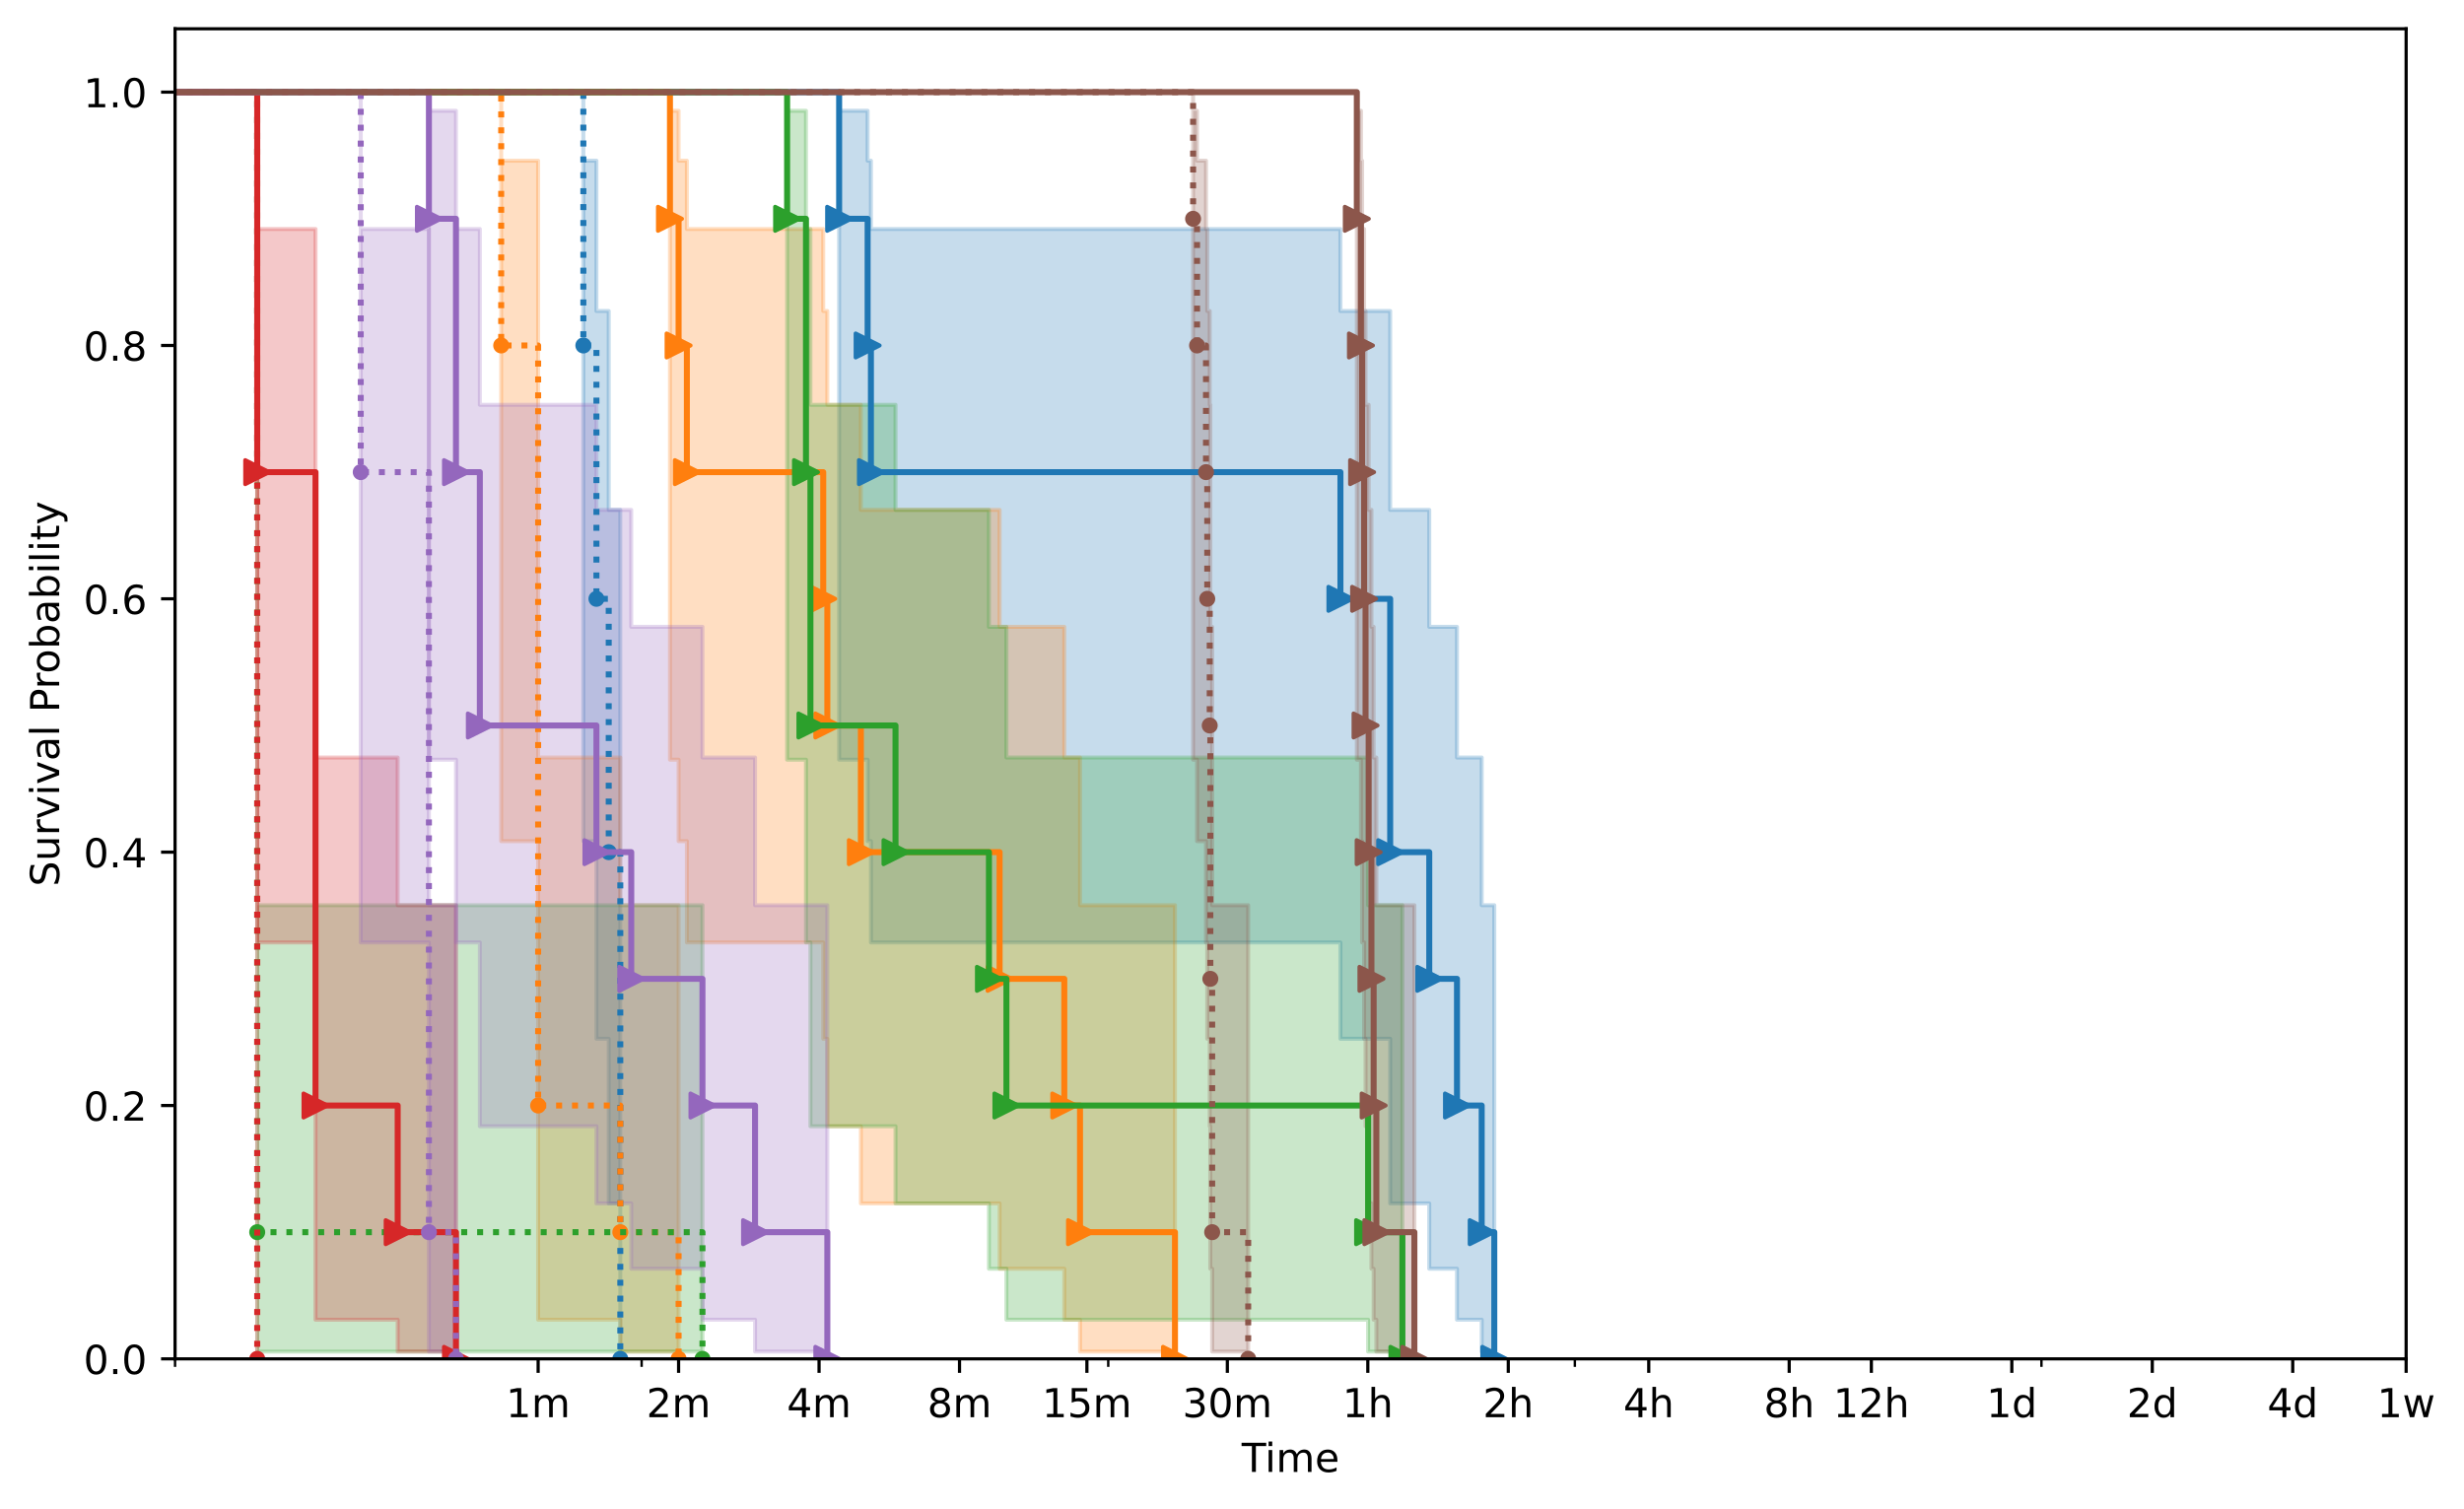 <?xml version="1.0" encoding="utf-8" standalone="no"?>
<!DOCTYPE svg PUBLIC "-//W3C//DTD SVG 1.1//EN"
  "http://www.w3.org/Graphics/SVG/1.1/DTD/svg11.dtd">
<!-- Created with matplotlib (https://matplotlib.org/) -->
<svg height="377.396pt" version="1.1" viewBox="0 0 616.252 377.396" width="616.252pt" xmlns="http://www.w3.org/2000/svg" xmlns:xlink="http://www.w3.org/1999/xlink">
 <defs>
  <style type="text/css">
*{stroke-linecap:butt;stroke-linejoin:round;}
  </style>
 </defs>
 <g id="figure_1">
  <g id="patch_1">
   <path d="M 0 377.396 
L 616.252 377.396 
L 616.252 0 
L 0 0 
z
" style="fill:#ffffff;"/>
  </g>
  <g id="axes_1">
   <g id="patch_2">
    <path d="M 43.781 339.84 
L 601.781 339.84 
L 601.781 7.2 
L 43.781 7.2 
z
" style="fill:#ffffff;"/>
   </g>
   <g id="PolyCollection_1">
    <defs>
     <path d="M -167.45 -354.356 
L -167.45 -354.356 
L 145.898 -354.356 
L 145.898 -167.029 
L 149.169 -167.029 
L 149.169 -117.602 
L 152.242 -117.602 
L 152.242 -76.425 
L 155.139 -76.425 
L 155.139 -37.556 
L 155.139 -37.556 
L 155.139 -37.556 
L 155.139 -249.877 
L 152.242 -249.877 
L 152.242 -299.62 
L 149.169 -299.62 
L 149.169 -337.209 
L 145.898 -337.209 
L 145.898 -354.356 
L -167.45 -354.356 
z
" id="mdef85a731d" style="stroke:#1f77b4;stroke-opacity:0.25;"/>
    </defs>
    <g clip-path="url(#p3697f2b95a)">
     <use style="fill:#1f77b4;fill-opacity:0.25;stroke:#1f77b4;stroke-opacity:0.25;" x="0" xlink:href="#mdef85a731d" y="377.396"/>
    </g>
   </g>
   <g id="PolyCollection_2">
    <defs>
     <path d="M -167.45 -354.356 
L -167.45 -354.356 
L 209.87 -354.356 
L 209.87 -187.406 
L 216.995 -187.406 
L 216.995 -167.029 
L 217.819 -167.029 
L 217.819 -141.694 
L 335.246 -141.694 
L 335.246 -117.602 
L 347.687 -117.602 
L 347.687 -76.425 
L 357.46 -76.425 
L 357.46 -60.092 
L 364.396 -60.092 
L 364.396 -47.348 
L 370.577 -47.348 
L 370.577 -39.369 
L 373.727 -39.369 
L 373.727 -37.556 
L 373.727 -37.556 
L 373.727 -37.556 
L 373.727 -151.011 
L 370.577 -151.011 
L 370.577 -187.946 
L 364.396 -187.946 
L 364.396 -220.625 
L 357.46 -220.625 
L 357.46 -249.877 
L 347.687 -249.877 
L 347.687 -299.62 
L 335.246 -299.62 
L 335.246 -320.126 
L 217.819 -320.126 
L 217.819 -337.209 
L 216.995 -337.209 
L 216.995 -349.693 
L 209.87 -349.693 
L 209.87 -354.356 
L -167.45 -354.356 
z
" id="m04fc607698" style="stroke:#1f77b4;stroke-opacity:0.25;"/>
    </defs>
    <g clip-path="url(#p3697f2b95a)">
     <use style="fill:#1f77b4;fill-opacity:0.25;stroke:#1f77b4;stroke-opacity:0.25;" x="0" xlink:href="#m04fc607698" y="377.396"/>
    </g>
   </g>
   <g id="PolyCollection_3">
    <defs>
     <path d="M -167.45 -354.356 
L -167.45 -354.356 
L 125.349 -354.356 
L 125.349 -167.029 
L 134.589 -167.029 
L 134.589 -47.348 
L 155.139 -47.348 
L 155.139 -39.369 
L 169.719 -39.369 
L 169.719 -37.556 
L 169.719 -37.556 
L 169.719 -37.556 
L 169.719 -151.011 
L 155.139 -151.011 
L 155.139 -187.946 
L 134.589 -187.946 
L 134.589 -337.209 
L 125.349 -337.209 
L 125.349 -354.356 
L -167.45 -354.356 
z
" id="m43533a57de" style="stroke:#ff7f0e;stroke-opacity:0.25;"/>
    </defs>
    <g clip-path="url(#p3697f2b95a)">
     <use style="fill:#ff7f0e;fill-opacity:0.25;stroke:#ff7f0e;stroke-opacity:0.25;" x="0" xlink:href="#m43533a57de" y="377.396"/>
    </g>
   </g>
   <g id="PolyCollection_4">
    <defs>
     <path d="M -167.45 -354.356 
L -167.45 -354.356 
L 167.562 -354.356 
L 167.562 -187.406 
L 169.719 -187.406 
L 169.719 -167.029 
L 171.787 -167.029 
L 171.787 -141.694 
L 205.893 -141.694 
L 205.893 -117.602 
L 206.917 -117.602 
L 206.917 -95.723 
L 215.305 -95.723 
L 215.305 -76.425 
L 250.003 -76.425 
L 250.003 -60.092 
L 266.182 -60.092 
L 266.182 -47.348 
L 270.117 -47.348 
L 270.117 -39.369 
L 293.865 -39.369 
L 293.865 -37.556 
L 293.865 -37.556 
L 293.865 -37.556 
L 293.865 -151.011 
L 270.117 -151.011 
L 270.117 -187.946 
L 266.182 -187.946 
L 266.182 -220.625 
L 250.003 -220.625 
L 250.003 -249.877 
L 215.305 -249.877 
L 215.305 -276.162 
L 206.917 -276.162 
L 206.917 -299.62 
L 205.893 -299.62 
L 205.893 -320.126 
L 171.787 -320.126 
L 171.787 -337.209 
L 169.719 -337.209 
L 169.719 -349.693 
L 167.562 -349.693 
L 167.562 -354.356 
L -167.45 -354.356 
z
" id="mfeb2e7780d" style="stroke:#ff7f0e;stroke-opacity:0.25;"/>
    </defs>
    <g clip-path="url(#p3697f2b95a)">
     <use style="fill:#ff7f0e;fill-opacity:0.25;stroke:#ff7f0e;stroke-opacity:0.25;" x="0" xlink:href="#mfeb2e7780d" y="377.396"/>
    </g>
   </g>
   <g id="PolyCollection_5">
    <defs>
     <path d="M -167.45 -354.356 
L -167.45 -354.356 
L 64.331 -354.356 
L 64.331 -39.369 
L 175.688 -39.369 
L 175.688 -37.556 
L 175.688 -37.556 
L 175.688 -37.556 
L 175.688 -151.011 
L 64.331 -151.011 
L 64.331 -354.356 
L -167.45 -354.356 
z
" id="mfac1ba4f6f" style="stroke:#2ca02c;stroke-opacity:0.25;"/>
    </defs>
    <g clip-path="url(#p3697f2b95a)">
     <use style="fill:#2ca02c;fill-opacity:0.25;stroke:#2ca02c;stroke-opacity:0.25;" x="0" xlink:href="#mfac1ba4f6f" y="377.396"/>
    </g>
   </g>
   <g id="PolyCollection_6">
    <defs>
     <path d="M -167.45 -354.356 
L -167.45 -354.356 
L 196.859 -354.356 
L 196.859 -187.406 
L 201.577 -187.406 
L 201.577 -141.694 
L 202.691 -141.694 
L 202.691 -95.723 
L 223.969 -95.723 
L 223.969 -76.425 
L 247.335 -76.425 
L 247.335 -60.092 
L 251.707 -60.092 
L 251.707 -47.348 
L 342.165 -47.348 
L 342.165 -39.369 
L 350.744 -39.369 
L 350.744 -37.556 
L 350.744 -37.556 
L 350.744 -37.556 
L 350.744 -151.011 
L 342.165 -151.011 
L 342.165 -187.946 
L 251.707 -187.946 
L 251.707 -220.625 
L 247.335 -220.625 
L 247.335 -249.877 
L 223.969 -249.877 
L 223.969 -276.162 
L 202.691 -276.162 
L 202.691 -320.126 
L 201.577 -320.126 
L 201.577 -349.693 
L 196.859 -349.693 
L 196.859 -354.356 
L -167.45 -354.356 
z
" id="m9c20742c94" style="stroke:#2ca02c;stroke-opacity:0.25;"/>
    </defs>
    <g clip-path="url(#p3697f2b95a)">
     <use style="fill:#2ca02c;fill-opacity:0.25;stroke:#2ca02c;stroke-opacity:0.25;" x="0" xlink:href="#m9c20742c94" y="377.396"/>
    </g>
   </g>
   <g id="PolyCollection_7">
    <defs>
     <path d="M -167.45 -354.356 
L -167.45 -354.356 
L 64.331 -354.356 
L 64.331 -37.556 
L 64.331 -37.556 
L 64.331 -37.556 
L 64.331 -354.356 
L -167.45 -354.356 
z
" id="m5faf437bda" style="stroke:#d62728;stroke-opacity:0.25;"/>
    </defs>
    <g clip-path="url(#p3697f2b95a)">
     <use style="fill:#d62728;fill-opacity:0.25;stroke:#d62728;stroke-opacity:0.25;" x="0" xlink:href="#m5faf437bda" y="377.396"/>
    </g>
   </g>
   <g id="PolyCollection_8">
    <defs>
     <path d="M -167.45 -354.356 
L -167.45 -354.356 
L 64.331 -354.356 
L 64.331 -141.694 
L 78.911 -141.694 
L 78.911 -47.348 
L 99.46 -47.348 
L 99.46 -39.369 
L 114.04 -39.369 
L 114.04 -37.556 
L 114.04 -37.556 
L 114.04 -37.556 
L 114.04 -151.011 
L 99.46 -151.011 
L 99.46 -187.946 
L 78.911 -187.946 
L 78.911 -320.126 
L 64.331 -320.126 
L 64.331 -354.356 
L -167.45 -354.356 
z
" id="mfa1a19201f" style="stroke:#d62728;stroke-opacity:0.25;"/>
    </defs>
    <g clip-path="url(#p3697f2b95a)">
     <use style="fill:#d62728;fill-opacity:0.25;stroke:#d62728;stroke-opacity:0.25;" x="0" xlink:href="#mfa1a19201f" y="377.396"/>
    </g>
   </g>
   <g id="PolyCollection_9">
    <defs>
     <path d="M -167.45 -354.356 
L -167.45 -354.356 
L 90.22 -354.356 
L 90.22 -141.694 
L 107.272 -141.694 
L 107.272 -39.369 
L 114.04 -39.369 
L 114.04 -37.556 
L 114.04 -37.556 
L 114.04 -37.556 
L 114.04 -151.011 
L 107.272 -151.011 
L 107.272 -320.126 
L 90.22 -320.126 
L 90.22 -354.356 
L -167.45 -354.356 
z
" id="m9718aa30f2" style="stroke:#9467bd;stroke-opacity:0.25;"/>
    </defs>
    <g clip-path="url(#p3697f2b95a)">
     <use style="fill:#9467bd;fill-opacity:0.25;stroke:#9467bd;stroke-opacity:0.25;" x="0" xlink:href="#m9718aa30f2" y="377.396"/>
    </g>
   </g>
   <g id="PolyCollection_10">
    <defs>
     <path d="M -167.45 -354.356 
L -167.45 -354.356 
L 107.272 -354.356 
L 107.272 -187.406 
L 114.04 -187.406 
L 114.04 -141.694 
L 120.009 -141.694 
L 120.009 -95.723 
L 149.169 -95.723 
L 149.169 -76.425 
L 157.879 -76.425 
L 157.879 -60.092 
L 175.688 -60.092 
L 175.688 -47.348 
L 188.84 -47.348 
L 188.84 -39.369 
L 206.917 -39.369 
L 206.917 -37.556 
L 206.917 -37.556 
L 206.917 -37.556 
L 206.917 -151.011 
L 188.84 -151.011 
L 188.84 -187.946 
L 175.688 -187.946 
L 175.688 -220.625 
L 157.879 -220.625 
L 157.879 -249.877 
L 149.169 -249.877 
L 149.169 -276.162 
L 120.009 -276.162 
L 120.009 -320.126 
L 114.04 -320.126 
L 114.04 -349.693 
L 107.272 -349.693 
L 107.272 -354.356 
L -167.45 -354.356 
z
" id="mbcfcdc9db5" style="stroke:#9467bd;stroke-opacity:0.25;"/>
    </defs>
    <g clip-path="url(#p3697f2b95a)">
     <use style="fill:#9467bd;fill-opacity:0.25;stroke:#9467bd;stroke-opacity:0.25;" x="0" xlink:href="#mbcfcdc9db5" y="377.396"/>
    </g>
   </g>
   <g id="PolyCollection_11">
    <defs>
     <path d="M -167.45 -354.356 
L -167.45 -354.356 
L 298.396 -354.356 
L 298.396 -187.406 
L 299.387 -187.406 
L 299.387 -167.029 
L 301.625 -167.029 
L 301.625 -141.694 
L 301.937 -141.694 
L 301.937 -117.602 
L 302.555 -117.602 
L 302.555 -95.723 
L 302.708 -95.723 
L 302.708 -60.092 
L 303.166 -60.092 
L 303.166 -39.369 
L 312.178 -39.369 
L 312.178 -37.556 
L 312.178 -37.556 
L 312.178 -37.556 
L 312.178 -151.011 
L 303.166 -151.011 
L 303.166 -220.625 
L 302.708 -220.625 
L 302.708 -276.162 
L 302.555 -276.162 
L 302.555 -299.62 
L 301.937 -299.62 
L 301.937 -320.126 
L 301.625 -320.126 
L 301.625 -337.209 
L 299.387 -337.209 
L 299.387 -349.693 
L 298.396 -349.693 
L 298.396 -354.356 
L -167.45 -354.356 
z
" id="m29fb498a1c" style="stroke:#8c564b;stroke-opacity:0.25;"/>
    </defs>
    <g clip-path="url(#p3697f2b95a)">
     <use style="fill:#8c564b;fill-opacity:0.25;stroke:#8c564b;stroke-opacity:0.25;" x="0" xlink:href="#m29fb498a1c" y="377.396"/>
    </g>
   </g>
   <g id="PolyCollection_12">
    <defs>
     <path d="M -167.45 -354.356 
L -167.45 -354.356 
L 339.346 -354.356 
L 339.346 -187.406 
L 340.376 -187.406 
L 340.376 -167.029 
L 340.666 -167.029 
L 340.666 -141.694 
L 341.171 -141.694 
L 341.171 -117.602 
L 341.528 -117.602 
L 341.528 -95.723 
L 342.305 -95.723 
L 342.305 -76.425 
L 343.001 -76.425 
L 343.001 -60.092 
L 343.551 -60.092 
L 343.551 -47.348 
L 344.231 -47.348 
L 344.231 -39.369 
L 353.74 -39.369 
L 353.74 -37.556 
L 353.74 -37.556 
L 353.74 -37.556 
L 353.74 -151.011 
L 344.231 -151.011 
L 344.231 -187.946 
L 343.551 -187.946 
L 343.551 -220.625 
L 343.001 -220.625 
L 343.001 -249.877 
L 342.305 -249.877 
L 342.305 -276.162 
L 341.528 -276.162 
L 341.528 -299.62 
L 341.171 -299.62 
L 341.171 -320.126 
L 340.666 -320.126 
L 340.666 -337.209 
L 340.376 -337.209 
L 340.376 -349.693 
L 339.346 -349.693 
L 339.346 -354.356 
L -167.45 -354.356 
z
" id="m7ea1acdc37" style="stroke:#8c564b;stroke-opacity:0.25;"/>
    </defs>
    <g clip-path="url(#p3697f2b95a)">
     <use style="fill:#8c564b;fill-opacity:0.25;stroke:#8c564b;stroke-opacity:0.25;" x="0" xlink:href="#m7ea1acdc37" y="377.396"/>
    </g>
   </g>
   <g id="matplotlib.axis_1">
    <g id="xtick_1">
     <g id="line2d_1">
      <defs>
       <path d="M 0 0 
L 0 3.5 
" id="m72da0f2848" style="stroke:#000000;stroke-width:0.8;"/>
      </defs>
      <g>
       <use style="stroke:#000000;stroke-width:0.8;" x="134.589" xlink:href="#m72da0f2848" y="339.84"/>
      </g>
     </g>
     <g id="text_1">
      <!-- 1m -->
      <defs>
       <path d="M 12.406 8.297 
L 28.516 8.297 
L 28.516 63.922 
L 10.984 60.406 
L 10.984 69.391 
L 28.422 72.906 
L 38.281 72.906 
L 38.281 8.297 
L 54.391 8.297 
L 54.391 0 
L 12.406 0 
z
" id="DejaVuSans-49"/>
       <path d="M 52 44.188 
Q 55.375 50.25 60.062 53.125 
Q 64.75 56 71.094 56 
Q 79.641 56 84.281 50.016 
Q 88.922 44.047 88.922 33.016 
L 88.922 0 
L 79.891 0 
L 79.891 32.719 
Q 79.891 40.578 77.094 44.375 
Q 74.312 48.188 68.609 48.188 
Q 61.625 48.188 57.562 43.547 
Q 53.516 38.922 53.516 30.906 
L 53.516 0 
L 44.484 0 
L 44.484 32.719 
Q 44.484 40.625 41.703 44.406 
Q 38.922 48.188 33.109 48.188 
Q 26.219 48.188 22.156 43.531 
Q 18.109 38.875 18.109 30.906 
L 18.109 0 
L 9.078 0 
L 9.078 54.688 
L 18.109 54.688 
L 18.109 46.188 
Q 21.188 51.219 25.484 53.609 
Q 29.781 56 35.688 56 
Q 41.656 56 45.828 52.969 
Q 50 49.953 52 44.188 
z
" id="DejaVuSans-109"/>
      </defs>
      <g transform="translate(126.538 354.438)scale(0.1 -0.1)">
       <use xlink:href="#DejaVuSans-49"/>
       <use x="63.623" xlink:href="#DejaVuSans-109"/>
      </g>
     </g>
    </g>
    <g id="xtick_2">
     <g id="line2d_2">
      <g>
       <use style="stroke:#000000;stroke-width:0.8;" x="169.719" xlink:href="#m72da0f2848" y="339.84"/>
      </g>
     </g>
     <g id="text_2">
      <!-- 2m -->
      <defs>
       <path d="M 19.188 8.297 
L 53.609 8.297 
L 53.609 0 
L 7.328 0 
L 7.328 8.297 
Q 12.938 14.109 22.625 23.891 
Q 32.328 33.688 34.812 36.531 
Q 39.547 41.844 41.422 45.531 
Q 43.312 49.219 43.312 52.781 
Q 43.312 58.594 39.234 62.25 
Q 35.156 65.922 28.609 65.922 
Q 23.969 65.922 18.812 64.312 
Q 13.672 62.703 7.812 59.422 
L 7.812 69.391 
Q 13.766 71.781 18.938 73 
Q 24.125 74.219 28.422 74.219 
Q 39.75 74.219 46.484 68.547 
Q 53.219 62.891 53.219 53.422 
Q 53.219 48.922 51.531 44.891 
Q 49.859 40.875 45.406 35.406 
Q 44.188 33.984 37.641 27.219 
Q 31.109 20.453 19.188 8.297 
z
" id="DejaVuSans-50"/>
      </defs>
      <g transform="translate(161.667 354.438)scale(0.1 -0.1)">
       <use xlink:href="#DejaVuSans-50"/>
       <use x="63.623" xlink:href="#DejaVuSans-109"/>
      </g>
     </g>
    </g>
    <g id="xtick_3">
     <g id="line2d_3">
      <g>
       <use style="stroke:#000000;stroke-width:0.8;" x="204.848" xlink:href="#m72da0f2848" y="339.84"/>
      </g>
     </g>
     <g id="text_3">
      <!-- 4m -->
      <defs>
       <path d="M 37.797 64.312 
L 12.891 25.391 
L 37.797 25.391 
z
M 35.203 72.906 
L 47.609 72.906 
L 47.609 25.391 
L 58.016 25.391 
L 58.016 17.188 
L 47.609 17.188 
L 47.609 0 
L 37.797 0 
L 37.797 17.188 
L 4.891 17.188 
L 4.891 26.703 
z
" id="DejaVuSans-52"/>
      </defs>
      <g transform="translate(196.796 354.438)scale(0.1 -0.1)">
       <use xlink:href="#DejaVuSans-52"/>
       <use x="63.623" xlink:href="#DejaVuSans-109"/>
      </g>
     </g>
    </g>
    <g id="xtick_4">
     <g id="line2d_4">
      <g>
       <use style="stroke:#000000;stroke-width:0.8;" x="239.977" xlink:href="#m72da0f2848" y="339.84"/>
      </g>
     </g>
     <g id="text_4">
      <!-- 8m -->
      <defs>
       <path d="M 31.781 34.625 
Q 24.75 34.625 20.719 30.859 
Q 16.703 27.094 16.703 20.516 
Q 16.703 13.922 20.719 10.156 
Q 24.75 6.391 31.781 6.391 
Q 38.812 6.391 42.859 10.172 
Q 46.922 13.969 46.922 20.516 
Q 46.922 27.094 42.891 30.859 
Q 38.875 34.625 31.781 34.625 
z
M 21.922 38.812 
Q 15.578 40.375 12.031 44.719 
Q 8.5 49.078 8.5 55.328 
Q 8.5 64.062 14.719 69.141 
Q 20.953 74.219 31.781 74.219 
Q 42.672 74.219 48.875 69.141 
Q 55.078 64.062 55.078 55.328 
Q 55.078 49.078 51.531 44.719 
Q 48 40.375 41.703 38.812 
Q 48.828 37.156 52.797 32.312 
Q 56.781 27.484 56.781 20.516 
Q 56.781 9.906 50.312 4.234 
Q 43.844 -1.422 31.781 -1.422 
Q 19.734 -1.422 13.25 4.234 
Q 6.781 9.906 6.781 20.516 
Q 6.781 27.484 10.781 32.312 
Q 14.797 37.156 21.922 38.812 
z
M 18.312 54.391 
Q 18.312 48.734 21.844 45.562 
Q 25.391 42.391 31.781 42.391 
Q 38.141 42.391 41.719 45.562 
Q 45.312 48.734 45.312 54.391 
Q 45.312 60.062 41.719 63.234 
Q 38.141 66.406 31.781 66.406 
Q 25.391 66.406 21.844 63.234 
Q 18.312 60.062 18.312 54.391 
z
" id="DejaVuSans-56"/>
      </defs>
      <g transform="translate(231.926 354.438)scale(0.1 -0.1)">
       <use xlink:href="#DejaVuSans-56"/>
       <use x="63.623" xlink:href="#DejaVuSans-109"/>
      </g>
     </g>
    </g>
    <g id="xtick_5">
     <g id="line2d_5">
      <g>
       <use style="stroke:#000000;stroke-width:0.8;" x="271.836" xlink:href="#m72da0f2848" y="339.84"/>
      </g>
     </g>
     <g id="text_5">
      <!-- 15m -->
      <defs>
       <path d="M 10.797 72.906 
L 49.516 72.906 
L 49.516 64.594 
L 19.828 64.594 
L 19.828 46.734 
Q 21.969 47.469 24.109 47.828 
Q 26.266 48.188 28.422 48.188 
Q 40.625 48.188 47.75 41.5 
Q 54.891 34.812 54.891 23.391 
Q 54.891 11.625 47.562 5.094 
Q 40.234 -1.422 26.906 -1.422 
Q 22.312 -1.422 17.547 -0.641 
Q 12.797 0.141 7.719 1.703 
L 7.719 11.625 
Q 12.109 9.234 16.797 8.062 
Q 21.484 6.891 26.703 6.891 
Q 35.156 6.891 40.078 11.328 
Q 45.016 15.766 45.016 23.391 
Q 45.016 31 40.078 35.438 
Q 35.156 39.891 26.703 39.891 
Q 22.75 39.891 18.812 39.016 
Q 14.891 38.141 10.797 36.281 
z
" id="DejaVuSans-53"/>
      </defs>
      <g transform="translate(260.603 354.438)scale(0.1 -0.1)">
       <use xlink:href="#DejaVuSans-49"/>
       <use x="63.623" xlink:href="#DejaVuSans-53"/>
       <use x="127.246" xlink:href="#DejaVuSans-109"/>
      </g>
     </g>
    </g>
    <g id="xtick_6">
     <g id="line2d_6">
      <g>
       <use style="stroke:#000000;stroke-width:0.8;" x="306.965" xlink:href="#m72da0f2848" y="339.84"/>
      </g>
     </g>
     <g id="text_6">
      <!-- 30m -->
      <defs>
       <path d="M 40.578 39.312 
Q 47.656 37.797 51.625 33 
Q 55.609 28.219 55.609 21.188 
Q 55.609 10.406 48.188 4.484 
Q 40.766 -1.422 27.094 -1.422 
Q 22.516 -1.422 17.656 -0.516 
Q 12.797 0.391 7.625 2.203 
L 7.625 11.719 
Q 11.719 9.328 16.594 8.109 
Q 21.484 6.891 26.812 6.891 
Q 36.078 6.891 40.938 10.547 
Q 45.797 14.203 45.797 21.188 
Q 45.797 27.641 41.281 31.266 
Q 36.766 34.906 28.719 34.906 
L 20.219 34.906 
L 20.219 43.016 
L 29.109 43.016 
Q 36.375 43.016 40.234 45.922 
Q 44.094 48.828 44.094 54.297 
Q 44.094 59.906 40.109 62.906 
Q 36.141 65.922 28.719 65.922 
Q 24.656 65.922 20.016 65.031 
Q 15.375 64.156 9.812 62.312 
L 9.812 71.094 
Q 15.438 72.656 20.344 73.438 
Q 25.25 74.219 29.594 74.219 
Q 40.828 74.219 47.359 69.109 
Q 53.906 64.016 53.906 55.328 
Q 53.906 49.266 50.438 45.094 
Q 46.969 40.922 40.578 39.312 
z
" id="DejaVuSans-51"/>
       <path d="M 31.781 66.406 
Q 24.172 66.406 20.328 58.906 
Q 16.5 51.422 16.5 36.375 
Q 16.5 21.391 20.328 13.891 
Q 24.172 6.391 31.781 6.391 
Q 39.453 6.391 43.281 13.891 
Q 47.125 21.391 47.125 36.375 
Q 47.125 51.422 43.281 58.906 
Q 39.453 66.406 31.781 66.406 
z
M 31.781 74.219 
Q 44.047 74.219 50.516 64.516 
Q 56.984 54.828 56.984 36.375 
Q 56.984 17.969 50.516 8.266 
Q 44.047 -1.422 31.781 -1.422 
Q 19.531 -1.422 13.062 8.266 
Q 6.594 17.969 6.594 36.375 
Q 6.594 54.828 13.062 64.516 
Q 19.531 74.219 31.781 74.219 
z
" id="DejaVuSans-48"/>
      </defs>
      <g transform="translate(295.732 354.438)scale(0.1 -0.1)">
       <use xlink:href="#DejaVuSans-51"/>
       <use x="63.623" xlink:href="#DejaVuSans-48"/>
       <use x="127.246" xlink:href="#DejaVuSans-109"/>
      </g>
     </g>
    </g>
    <g id="xtick_7">
     <g id="line2d_7">
      <g>
       <use style="stroke:#000000;stroke-width:0.8;" x="342.094" xlink:href="#m72da0f2848" y="339.84"/>
      </g>
     </g>
     <g id="text_7">
      <!-- 1h -->
      <defs>
       <path d="M 54.891 33.016 
L 54.891 0 
L 45.906 0 
L 45.906 32.719 
Q 45.906 40.484 42.875 44.328 
Q 39.844 48.188 33.797 48.188 
Q 26.516 48.188 22.312 43.547 
Q 18.109 38.922 18.109 30.906 
L 18.109 0 
L 9.078 0 
L 9.078 75.984 
L 18.109 75.984 
L 18.109 46.188 
Q 21.344 51.125 25.703 53.562 
Q 30.078 56 35.797 56 
Q 45.219 56 50.047 50.172 
Q 54.891 44.344 54.891 33.016 
z
" id="DejaVuSans-104"/>
      </defs>
      <g transform="translate(335.744 354.438)scale(0.1 -0.1)">
       <use xlink:href="#DejaVuSans-49"/>
       <use x="63.623" xlink:href="#DejaVuSans-104"/>
      </g>
     </g>
    </g>
    <g id="xtick_8">
     <g id="line2d_8">
      <g>
       <use style="stroke:#000000;stroke-width:0.8;" x="377.224" xlink:href="#m72da0f2848" y="339.84"/>
      </g>
     </g>
     <g id="text_8">
      <!-- 2h -->
      <g transform="translate(370.874 354.438)scale(0.1 -0.1)">
       <use xlink:href="#DejaVuSans-50"/>
       <use x="63.623" xlink:href="#DejaVuSans-104"/>
      </g>
     </g>
    </g>
    <g id="xtick_9">
     <g id="line2d_9">
      <g>
       <use style="stroke:#000000;stroke-width:0.8;" x="412.353" xlink:href="#m72da0f2848" y="339.84"/>
      </g>
     </g>
     <g id="text_9">
      <!-- 4h -->
      <g transform="translate(406.003 354.438)scale(0.1 -0.1)">
       <use xlink:href="#DejaVuSans-52"/>
       <use x="63.623" xlink:href="#DejaVuSans-104"/>
      </g>
     </g>
    </g>
    <g id="xtick_10">
     <g id="line2d_10">
      <g>
       <use style="stroke:#000000;stroke-width:0.8;" x="447.482" xlink:href="#m72da0f2848" y="339.84"/>
      </g>
     </g>
     <g id="text_10">
      <!-- 8h -->
      <g transform="translate(441.132 354.438)scale(0.1 -0.1)">
       <use xlink:href="#DejaVuSans-56"/>
       <use x="63.623" xlink:href="#DejaVuSans-104"/>
      </g>
     </g>
    </g>
    <g id="xtick_11">
     <g id="line2d_11">
      <g>
       <use style="stroke:#000000;stroke-width:0.8;" x="468.031" xlink:href="#m72da0f2848" y="339.84"/>
      </g>
     </g>
     <g id="text_11">
      <!-- 12h -->
      <g transform="translate(458.5 354.438)scale(0.1 -0.1)">
       <use xlink:href="#DejaVuSans-49"/>
       <use x="63.623" xlink:href="#DejaVuSans-50"/>
       <use x="127.246" xlink:href="#DejaVuSans-104"/>
      </g>
     </g>
    </g>
    <g id="xtick_12">
     <g id="line2d_12">
      <g>
       <use style="stroke:#000000;stroke-width:0.8;" x="503.161" xlink:href="#m72da0f2848" y="339.84"/>
      </g>
     </g>
     <g id="text_12">
      <!-- 1d -->
      <defs>
       <path d="M 45.406 46.391 
L 45.406 75.984 
L 54.391 75.984 
L 54.391 0 
L 45.406 0 
L 45.406 8.203 
Q 42.578 3.328 38.25 0.953 
Q 33.938 -1.422 27.875 -1.422 
Q 17.969 -1.422 11.734 6.484 
Q 5.516 14.406 5.516 27.297 
Q 5.516 40.188 11.734 48.094 
Q 17.969 56 27.875 56 
Q 33.938 56 38.25 53.625 
Q 42.578 51.266 45.406 46.391 
z
M 14.797 27.297 
Q 14.797 17.391 18.875 11.75 
Q 22.953 6.109 30.078 6.109 
Q 37.203 6.109 41.297 11.75 
Q 45.406 17.391 45.406 27.297 
Q 45.406 37.203 41.297 42.844 
Q 37.203 48.484 30.078 48.484 
Q 22.953 48.484 18.875 42.844 
Q 14.797 37.203 14.797 27.297 
z
" id="DejaVuSans-100"/>
      </defs>
      <g transform="translate(496.805 354.438)scale(0.1 -0.1)">
       <use xlink:href="#DejaVuSans-49"/>
       <use x="63.623" xlink:href="#DejaVuSans-100"/>
      </g>
     </g>
    </g>
    <g id="xtick_13">
     <g id="line2d_13">
      <g>
       <use style="stroke:#000000;stroke-width:0.8;" x="538.29" xlink:href="#m72da0f2848" y="339.84"/>
      </g>
     </g>
     <g id="text_13">
      <!-- 2d -->
      <g transform="translate(531.935 354.438)scale(0.1 -0.1)">
       <use xlink:href="#DejaVuSans-50"/>
       <use x="63.623" xlink:href="#DejaVuSans-100"/>
      </g>
     </g>
    </g>
    <g id="xtick_14">
     <g id="line2d_14">
      <g>
       <use style="stroke:#000000;stroke-width:0.8;" x="573.419" xlink:href="#m72da0f2848" y="339.84"/>
      </g>
     </g>
     <g id="text_14">
      <!-- 4d -->
      <g transform="translate(567.064 354.438)scale(0.1 -0.1)">
       <use xlink:href="#DejaVuSans-52"/>
       <use x="63.623" xlink:href="#DejaVuSans-100"/>
      </g>
     </g>
    </g>
    <g id="xtick_15">
     <g id="line2d_15">
      <g>
       <use style="stroke:#000000;stroke-width:0.8;" x="601.781" xlink:href="#m72da0f2848" y="339.84"/>
      </g>
     </g>
     <g id="text_15">
      <!-- 1w -->
      <defs>
       <path d="M 4.203 54.688 
L 13.188 54.688 
L 24.422 12.016 
L 35.594 54.688 
L 46.188 54.688 
L 57.422 12.016 
L 68.609 54.688 
L 77.594 54.688 
L 63.281 0 
L 52.688 0 
L 40.922 44.828 
L 29.109 0 
L 18.5 0 
z
" id="DejaVuSans-119"/>
      </defs>
      <g transform="translate(594.511 354.438)scale(0.1 -0.1)">
       <use xlink:href="#DejaVuSans-49"/>
       <use x="63.623" xlink:href="#DejaVuSans-119"/>
      </g>
     </g>
    </g>
    <g id="xtick_16">
     <g id="line2d_16">
      <defs>
       <path d="M 0 0 
L 0 2 
" id="mf88a7f94ed" style="stroke:#000000;stroke-width:0.6;"/>
      </defs>
      <g>
       <use style="stroke:#000000;stroke-width:0.6;" x="43.781" xlink:href="#mf88a7f94ed" y="339.84"/>
      </g>
     </g>
    </g>
    <g id="xtick_17">
     <g id="line2d_17">
      <g>
       <use style="stroke:#000000;stroke-width:0.6;" x="160.478" xlink:href="#mf88a7f94ed" y="339.84"/>
      </g>
     </g>
    </g>
    <g id="xtick_18">
     <g id="line2d_18">
      <g>
       <use style="stroke:#000000;stroke-width:0.6;" x="277.175" xlink:href="#mf88a7f94ed" y="339.84"/>
      </g>
     </g>
    </g>
    <g id="xtick_19">
     <g id="line2d_19">
      <g>
       <use style="stroke:#000000;stroke-width:0.6;" x="393.872" xlink:href="#mf88a7f94ed" y="339.84"/>
      </g>
     </g>
    </g>
    <g id="xtick_20">
     <g id="line2d_20">
      <g>
       <use style="stroke:#000000;stroke-width:0.6;" x="510.569" xlink:href="#mf88a7f94ed" y="339.84"/>
      </g>
     </g>
    </g>
    <g id="text_16">
     <!-- Time -->
     <defs>
      <path d="M -0.297 72.906 
L 61.375 72.906 
L 61.375 64.594 
L 35.5 64.594 
L 35.5 0 
L 25.594 0 
L 25.594 64.594 
L -0.297 64.594 
z
" id="DejaVuSans-84"/>
      <path d="M 9.422 54.688 
L 18.406 54.688 
L 18.406 0 
L 9.422 0 
z
M 9.422 75.984 
L 18.406 75.984 
L 18.406 64.594 
L 9.422 64.594 
z
" id="DejaVuSans-105"/>
      <path d="M 56.203 29.594 
L 56.203 25.203 
L 14.891 25.203 
Q 15.484 15.922 20.484 11.062 
Q 25.484 6.203 34.422 6.203 
Q 39.594 6.203 44.453 7.469 
Q 49.312 8.734 54.109 11.281 
L 54.109 2.781 
Q 49.266 0.734 44.188 -0.344 
Q 39.109 -1.422 33.891 -1.422 
Q 20.797 -1.422 13.156 6.188 
Q 5.516 13.812 5.516 26.812 
Q 5.516 40.234 12.766 48.109 
Q 20.016 56 32.328 56 
Q 43.359 56 49.781 48.891 
Q 56.203 41.797 56.203 29.594 
z
M 47.219 32.234 
Q 47.125 39.594 43.094 43.984 
Q 39.062 48.391 32.422 48.391 
Q 24.906 48.391 20.391 44.141 
Q 15.875 39.891 15.188 32.172 
z
" id="DejaVuSans-101"/>
     </defs>
     <g transform="translate(310.548 368.117)scale(0.1 -0.1)">
      <use xlink:href="#DejaVuSans-84"/>
      <use x="57.959" xlink:href="#DejaVuSans-105"/>
      <use x="85.742" xlink:href="#DejaVuSans-109"/>
      <use x="183.154" xlink:href="#DejaVuSans-101"/>
     </g>
    </g>
   </g>
   <g id="matplotlib.axis_2">
    <g id="ytick_1">
     <g id="line2d_21">
      <defs>
       <path d="M 0 0 
L -3.5 0 
" id="m9dee17e931" style="stroke:#000000;stroke-width:0.8;"/>
      </defs>
      <g>
       <use style="stroke:#000000;stroke-width:0.8;" x="43.781" xlink:href="#m9dee17e931" y="339.84"/>
      </g>
     </g>
     <g id="text_17">
      <!-- 0.0 -->
      <defs>
       <path d="M 10.688 12.406 
L 21 12.406 
L 21 0 
L 10.688 0 
z
" id="DejaVuSans-46"/>
      </defs>
      <g transform="translate(20.878 343.639)scale(0.1 -0.1)">
       <use xlink:href="#DejaVuSans-48"/>
       <use x="63.623" xlink:href="#DejaVuSans-46"/>
       <use x="95.41" xlink:href="#DejaVuSans-48"/>
      </g>
     </g>
    </g>
    <g id="ytick_2">
     <g id="line2d_22">
      <g>
       <use style="stroke:#000000;stroke-width:0.8;" x="43.781" xlink:href="#m9dee17e931" y="276.48"/>
      </g>
     </g>
     <g id="text_18">
      <!-- 0.2 -->
      <g transform="translate(20.878 280.279)scale(0.1 -0.1)">
       <use xlink:href="#DejaVuSans-48"/>
       <use x="63.623" xlink:href="#DejaVuSans-46"/>
       <use x="95.41" xlink:href="#DejaVuSans-50"/>
      </g>
     </g>
    </g>
    <g id="ytick_3">
     <g id="line2d_23">
      <g>
       <use style="stroke:#000000;stroke-width:0.8;" x="43.781" xlink:href="#m9dee17e931" y="213.12"/>
      </g>
     </g>
     <g id="text_19">
      <!-- 0.4 -->
      <g transform="translate(20.878 216.919)scale(0.1 -0.1)">
       <use xlink:href="#DejaVuSans-48"/>
       <use x="63.623" xlink:href="#DejaVuSans-46"/>
       <use x="95.41" xlink:href="#DejaVuSans-52"/>
      </g>
     </g>
    </g>
    <g id="ytick_4">
     <g id="line2d_24">
      <g>
       <use style="stroke:#000000;stroke-width:0.8;" x="43.781" xlink:href="#m9dee17e931" y="149.76"/>
      </g>
     </g>
     <g id="text_20">
      <!-- 0.6 -->
      <defs>
       <path d="M 33.016 40.375 
Q 26.375 40.375 22.484 35.828 
Q 18.609 31.297 18.609 23.391 
Q 18.609 15.531 22.484 10.953 
Q 26.375 6.391 33.016 6.391 
Q 39.656 6.391 43.531 10.953 
Q 47.406 15.531 47.406 23.391 
Q 47.406 31.297 43.531 35.828 
Q 39.656 40.375 33.016 40.375 
z
M 52.594 71.297 
L 52.594 62.312 
Q 48.875 64.062 45.094 64.984 
Q 41.312 65.922 37.594 65.922 
Q 27.828 65.922 22.672 59.328 
Q 17.531 52.734 16.797 39.406 
Q 19.672 43.656 24.016 45.922 
Q 28.375 48.188 33.594 48.188 
Q 44.578 48.188 50.953 41.516 
Q 57.328 34.859 57.328 23.391 
Q 57.328 12.156 50.688 5.359 
Q 44.047 -1.422 33.016 -1.422 
Q 20.359 -1.422 13.672 8.266 
Q 6.984 17.969 6.984 36.375 
Q 6.984 53.656 15.188 63.938 
Q 23.391 74.219 37.203 74.219 
Q 40.922 74.219 44.703 73.484 
Q 48.484 72.75 52.594 71.297 
z
" id="DejaVuSans-54"/>
      </defs>
      <g transform="translate(20.878 153.559)scale(0.1 -0.1)">
       <use xlink:href="#DejaVuSans-48"/>
       <use x="63.623" xlink:href="#DejaVuSans-46"/>
       <use x="95.41" xlink:href="#DejaVuSans-54"/>
      </g>
     </g>
    </g>
    <g id="ytick_5">
     <g id="line2d_25">
      <g>
       <use style="stroke:#000000;stroke-width:0.8;" x="43.781" xlink:href="#m9dee17e931" y="86.4"/>
      </g>
     </g>
     <g id="text_21">
      <!-- 0.8 -->
      <g transform="translate(20.878 90.199)scale(0.1 -0.1)">
       <use xlink:href="#DejaVuSans-48"/>
       <use x="63.623" xlink:href="#DejaVuSans-46"/>
       <use x="95.41" xlink:href="#DejaVuSans-56"/>
      </g>
     </g>
    </g>
    <g id="ytick_6">
     <g id="line2d_26">
      <g>
       <use style="stroke:#000000;stroke-width:0.8;" x="43.781" xlink:href="#m9dee17e931" y="23.04"/>
      </g>
     </g>
     <g id="text_22">
      <!-- 1.0 -->
      <g transform="translate(20.878 26.839)scale(0.1 -0.1)">
       <use xlink:href="#DejaVuSans-49"/>
       <use x="63.623" xlink:href="#DejaVuSans-46"/>
       <use x="95.41" xlink:href="#DejaVuSans-48"/>
      </g>
     </g>
    </g>
    <g id="text_23">
     <!-- Survival Probability -->
     <defs>
      <path d="M 53.516 70.516 
L 53.516 60.891 
Q 47.906 63.578 42.922 64.891 
Q 37.938 66.219 33.297 66.219 
Q 25.25 66.219 20.875 63.094 
Q 16.5 59.969 16.5 54.203 
Q 16.5 49.359 19.406 46.891 
Q 22.312 44.438 30.422 42.922 
L 36.375 41.703 
Q 47.406 39.594 52.656 34.297 
Q 57.906 29 57.906 20.125 
Q 57.906 9.516 50.797 4.047 
Q 43.703 -1.422 29.984 -1.422 
Q 24.812 -1.422 18.969 -0.25 
Q 13.141 0.922 6.891 3.219 
L 6.891 13.375 
Q 12.891 10.016 18.656 8.297 
Q 24.422 6.594 29.984 6.594 
Q 38.422 6.594 43.016 9.906 
Q 47.609 13.234 47.609 19.391 
Q 47.609 24.75 44.312 27.781 
Q 41.016 30.812 33.5 32.328 
L 27.484 33.5 
Q 16.453 35.688 11.516 40.375 
Q 6.594 45.062 6.594 53.422 
Q 6.594 63.094 13.406 68.656 
Q 20.219 74.219 32.172 74.219 
Q 37.312 74.219 42.625 73.281 
Q 47.953 72.359 53.516 70.516 
z
" id="DejaVuSans-83"/>
      <path d="M 8.5 21.578 
L 8.5 54.688 
L 17.484 54.688 
L 17.484 21.922 
Q 17.484 14.156 20.5 10.266 
Q 23.531 6.391 29.594 6.391 
Q 36.859 6.391 41.078 11.031 
Q 45.312 15.672 45.312 23.688 
L 45.312 54.688 
L 54.297 54.688 
L 54.297 0 
L 45.312 0 
L 45.312 8.406 
Q 42.047 3.422 37.719 1 
Q 33.406 -1.422 27.688 -1.422 
Q 18.266 -1.422 13.375 4.438 
Q 8.5 10.297 8.5 21.578 
z
M 31.109 56 
z
" id="DejaVuSans-117"/>
      <path d="M 41.109 46.297 
Q 39.594 47.172 37.812 47.578 
Q 36.031 48 33.891 48 
Q 26.266 48 22.188 43.047 
Q 18.109 38.094 18.109 28.812 
L 18.109 0 
L 9.078 0 
L 9.078 54.688 
L 18.109 54.688 
L 18.109 46.188 
Q 20.953 51.172 25.484 53.578 
Q 30.031 56 36.531 56 
Q 37.453 56 38.578 55.875 
Q 39.703 55.766 41.062 55.516 
z
" id="DejaVuSans-114"/>
      <path d="M 2.984 54.688 
L 12.5 54.688 
L 29.594 8.797 
L 46.688 54.688 
L 56.203 54.688 
L 35.688 0 
L 23.484 0 
z
" id="DejaVuSans-118"/>
      <path d="M 34.281 27.484 
Q 23.391 27.484 19.188 25 
Q 14.984 22.516 14.984 16.5 
Q 14.984 11.719 18.141 8.906 
Q 21.297 6.109 26.703 6.109 
Q 34.188 6.109 38.703 11.406 
Q 43.219 16.703 43.219 25.484 
L 43.219 27.484 
z
M 52.203 31.203 
L 52.203 0 
L 43.219 0 
L 43.219 8.297 
Q 40.141 3.328 35.547 0.953 
Q 30.953 -1.422 24.312 -1.422 
Q 15.922 -1.422 10.953 3.297 
Q 6 8.016 6 15.922 
Q 6 25.141 12.172 29.828 
Q 18.359 34.516 30.609 34.516 
L 43.219 34.516 
L 43.219 35.406 
Q 43.219 41.609 39.141 45 
Q 35.062 48.391 27.688 48.391 
Q 23 48.391 18.547 47.266 
Q 14.109 46.141 10.016 43.891 
L 10.016 52.203 
Q 14.938 54.109 19.578 55.047 
Q 24.219 56 28.609 56 
Q 40.484 56 46.344 49.844 
Q 52.203 43.703 52.203 31.203 
z
" id="DejaVuSans-97"/>
      <path d="M 9.422 75.984 
L 18.406 75.984 
L 18.406 0 
L 9.422 0 
z
" id="DejaVuSans-108"/>
      <path id="DejaVuSans-32"/>
      <path d="M 19.672 64.797 
L 19.672 37.406 
L 32.078 37.406 
Q 38.969 37.406 42.719 40.969 
Q 46.484 44.531 46.484 51.125 
Q 46.484 57.672 42.719 61.234 
Q 38.969 64.797 32.078 64.797 
z
M 9.812 72.906 
L 32.078 72.906 
Q 44.344 72.906 50.609 67.359 
Q 56.891 61.812 56.891 51.125 
Q 56.891 40.328 50.609 34.812 
Q 44.344 29.297 32.078 29.297 
L 19.672 29.297 
L 19.672 0 
L 9.812 0 
z
" id="DejaVuSans-80"/>
      <path d="M 30.609 48.391 
Q 23.391 48.391 19.188 42.75 
Q 14.984 37.109 14.984 27.297 
Q 14.984 17.484 19.156 11.844 
Q 23.344 6.203 30.609 6.203 
Q 37.797 6.203 41.984 11.859 
Q 46.188 17.531 46.188 27.297 
Q 46.188 37.016 41.984 42.703 
Q 37.797 48.391 30.609 48.391 
z
M 30.609 56 
Q 42.328 56 49.016 48.375 
Q 55.719 40.766 55.719 27.297 
Q 55.719 13.875 49.016 6.219 
Q 42.328 -1.422 30.609 -1.422 
Q 18.844 -1.422 12.172 6.219 
Q 5.516 13.875 5.516 27.297 
Q 5.516 40.766 12.172 48.375 
Q 18.844 56 30.609 56 
z
" id="DejaVuSans-111"/>
      <path d="M 48.688 27.297 
Q 48.688 37.203 44.609 42.844 
Q 40.531 48.484 33.406 48.484 
Q 26.266 48.484 22.188 42.844 
Q 18.109 37.203 18.109 27.297 
Q 18.109 17.391 22.188 11.75 
Q 26.266 6.109 33.406 6.109 
Q 40.531 6.109 44.609 11.75 
Q 48.688 17.391 48.688 27.297 
z
M 18.109 46.391 
Q 20.953 51.266 25.266 53.625 
Q 29.594 56 35.594 56 
Q 45.562 56 51.781 48.094 
Q 58.016 40.188 58.016 27.297 
Q 58.016 14.406 51.781 6.484 
Q 45.562 -1.422 35.594 -1.422 
Q 29.594 -1.422 25.266 0.953 
Q 20.953 3.328 18.109 8.203 
L 18.109 0 
L 9.078 0 
L 9.078 75.984 
L 18.109 75.984 
z
" id="DejaVuSans-98"/>
      <path d="M 18.312 70.219 
L 18.312 54.688 
L 36.812 54.688 
L 36.812 47.703 
L 18.312 47.703 
L 18.312 18.016 
Q 18.312 11.328 20.141 9.422 
Q 21.969 7.516 27.594 7.516 
L 36.812 7.516 
L 36.812 0 
L 27.594 0 
Q 17.188 0 13.234 3.875 
Q 9.281 7.766 9.281 18.016 
L 9.281 47.703 
L 2.688 47.703 
L 2.688 54.688 
L 9.281 54.688 
L 9.281 70.219 
z
" id="DejaVuSans-116"/>
      <path d="M 32.172 -5.078 
Q 28.375 -14.844 24.75 -17.812 
Q 21.141 -20.797 15.094 -20.797 
L 7.906 -20.797 
L 7.906 -13.281 
L 13.188 -13.281 
Q 16.891 -13.281 18.938 -11.516 
Q 21 -9.766 23.484 -3.219 
L 25.094 0.875 
L 2.984 54.688 
L 12.5 54.688 
L 29.594 11.922 
L 46.688 54.688 
L 56.203 54.688 
z
" id="DejaVuSans-121"/>
     </defs>
     <g transform="translate(14.798 221.697)rotate(-90)scale(0.1 -0.1)">
      <use xlink:href="#DejaVuSans-83"/>
      <use x="63.477" xlink:href="#DejaVuSans-117"/>
      <use x="126.855" xlink:href="#DejaVuSans-114"/>
      <use x="167.969" xlink:href="#DejaVuSans-118"/>
      <use x="227.148" xlink:href="#DejaVuSans-105"/>
      <use x="254.932" xlink:href="#DejaVuSans-118"/>
      <use x="314.111" xlink:href="#DejaVuSans-97"/>
      <use x="375.391" xlink:href="#DejaVuSans-108"/>
      <use x="403.174" xlink:href="#DejaVuSans-32"/>
      <use x="434.961" xlink:href="#DejaVuSans-80"/>
      <use x="493.514" xlink:href="#DejaVuSans-114"/>
      <use x="532.377" xlink:href="#DejaVuSans-111"/>
      <use x="593.559" xlink:href="#DejaVuSans-98"/>
      <use x="657.035" xlink:href="#DejaVuSans-97"/>
      <use x="718.314" xlink:href="#DejaVuSans-98"/>
      <use x="781.791" xlink:href="#DejaVuSans-105"/>
      <use x="809.574" xlink:href="#DejaVuSans-108"/>
      <use x="837.357" xlink:href="#DejaVuSans-105"/>
      <use x="865.141" xlink:href="#DejaVuSans-116"/>
      <use x="904.35" xlink:href="#DejaVuSans-121"/>
     </g>
    </g>
   </g>
   <g id="line2d_27">
    <path clip-path="url(#p3697f2b95a)" d="M -1 23.04 
L 145.898 23.04 
L 145.898 86.4 
L 149.169 86.4 
L 149.169 149.76 
L 152.242 149.76 
L 152.242 213.12 
L 155.139 213.12 
L 155.139 339.84 
" style="fill:none;stroke:#1f77b4;stroke-dasharray:1.5,2.475;stroke-dashoffset:0;stroke-width:1.5;"/>
    <defs>
     <path d="M 0 1.5 
C 0.398 1.5 0.779 1.342 1.061 1.061 
C 1.342 0.779 1.5 0.398 1.5 0 
C 1.5 -0.398 1.342 -0.779 1.061 -1.061 
C 0.779 -1.342 0.398 -1.5 0 -1.5 
C -0.398 -1.5 -0.779 -1.342 -1.061 -1.061 
C -1.342 -0.779 -1.5 -0.398 -1.5 0 
C -1.5 0.398 -1.342 0.779 -1.061 1.061 
C -0.779 1.342 -0.398 1.5 0 1.5 
z
" id="m9c7746be79" style="stroke:#1f77b4;"/>
    </defs>
    <g clip-path="url(#p3697f2b95a)">
     <use style="fill:#1f77b4;stroke:#1f77b4;" x="-1" xlink:href="#m9c7746be79" y="56.697"/>
     <use style="fill:#1f77b4;stroke:#1f77b4;" x="145.898" xlink:href="#m9c7746be79" y="86.4"/>
     <use style="fill:#1f77b4;stroke:#1f77b4;" x="149.169" xlink:href="#m9c7746be79" y="149.76"/>
     <use style="fill:#1f77b4;stroke:#1f77b4;" x="152.242" xlink:href="#m9c7746be79" y="213.12"/>
     <use style="fill:#1f77b4;stroke:#1f77b4;" x="155.139" xlink:href="#m9c7746be79" y="339.84"/>
    </g>
   </g>
   <g id="line2d_28">
    <path clip-path="url(#p3697f2b95a)" d="M -1 23.04 
L 209.87 23.04 
L 209.87 54.72 
L 216.995 54.72 
L 216.995 86.4 
L 217.819 86.4 
L 217.819 118.08 
L 335.246 118.08 
L 335.246 149.76 
L 347.687 149.76 
L 347.687 213.12 
L 357.46 213.12 
L 357.46 244.8 
L 364.396 244.8 
L 364.396 276.48 
L 370.577 276.48 
L 370.577 308.16 
L 373.727 308.16 
L 373.727 339.84 
" style="fill:none;stroke:#1f77b4;stroke-linecap:square;stroke-width:1.5;"/>
    <defs>
     <path d="M 3 0 
L -3 -3 
L -3 3 
z
" id="m0446ea5952" style="stroke:#1f77b4;stroke-linejoin:miter;"/>
    </defs>
    <g clip-path="url(#p3697f2b95a)">
     <use style="fill:#1f77b4;stroke:#1f77b4;stroke-linejoin:miter;" x="-1" xlink:href="#m0446ea5952" y="37.015"/>
     <use style="fill:#1f77b4;stroke:#1f77b4;stroke-linejoin:miter;" x="209.87" xlink:href="#m0446ea5952" y="54.72"/>
     <use style="fill:#1f77b4;stroke:#1f77b4;stroke-linejoin:miter;" x="216.995" xlink:href="#m0446ea5952" y="86.4"/>
     <use style="fill:#1f77b4;stroke:#1f77b4;stroke-linejoin:miter;" x="217.819" xlink:href="#m0446ea5952" y="118.08"/>
     <use style="fill:#1f77b4;stroke:#1f77b4;stroke-linejoin:miter;" x="335.246" xlink:href="#m0446ea5952" y="149.76"/>
     <use style="fill:#1f77b4;stroke:#1f77b4;stroke-linejoin:miter;" x="347.687" xlink:href="#m0446ea5952" y="213.12"/>
     <use style="fill:#1f77b4;stroke:#1f77b4;stroke-linejoin:miter;" x="357.46" xlink:href="#m0446ea5952" y="244.8"/>
     <use style="fill:#1f77b4;stroke:#1f77b4;stroke-linejoin:miter;" x="364.396" xlink:href="#m0446ea5952" y="276.48"/>
     <use style="fill:#1f77b4;stroke:#1f77b4;stroke-linejoin:miter;" x="370.577" xlink:href="#m0446ea5952" y="308.16"/>
     <use style="fill:#1f77b4;stroke:#1f77b4;stroke-linejoin:miter;" x="373.727" xlink:href="#m0446ea5952" y="339.84"/>
    </g>
   </g>
   <g id="line2d_29">
    <path clip-path="url(#p3697f2b95a)" d="M -1 23.04 
L 125.349 23.04 
L 125.349 86.4 
L 134.589 86.4 
L 134.589 276.48 
L 155.139 276.48 
L 155.139 308.16 
L 169.719 308.16 
L 169.719 339.84 
" style="fill:none;stroke:#ff7f0e;stroke-dasharray:1.5,2.475;stroke-dashoffset:0;stroke-width:1.5;"/>
    <defs>
     <path d="M 0 1.5 
C 0.398 1.5 0.779 1.342 1.061 1.061 
C 1.342 0.779 1.5 0.398 1.5 0 
C 1.5 -0.398 1.342 -0.779 1.061 -1.061 
C 0.779 -1.342 0.398 -1.5 0 -1.5 
C -0.398 -1.5 -0.779 -1.342 -1.061 -1.061 
C -1.342 -0.779 -1.5 -0.398 -1.5 0 
C -1.5 0.398 -1.342 0.779 -1.061 1.061 
C -0.779 1.342 -0.398 1.5 0 1.5 
z
" id="m6f1e574f3b" style="stroke:#ff7f0e;"/>
    </defs>
    <g clip-path="url(#p3697f2b95a)">
     <use style="fill:#ff7f0e;stroke:#ff7f0e;" x="-1" xlink:href="#m6f1e574f3b" y="59.059"/>
     <use style="fill:#ff7f0e;stroke:#ff7f0e;" x="125.349" xlink:href="#m6f1e574f3b" y="86.4"/>
     <use style="fill:#ff7f0e;stroke:#ff7f0e;" x="134.589" xlink:href="#m6f1e574f3b" y="276.48"/>
     <use style="fill:#ff7f0e;stroke:#ff7f0e;" x="155.139" xlink:href="#m6f1e574f3b" y="308.16"/>
     <use style="fill:#ff7f0e;stroke:#ff7f0e;" x="169.719" xlink:href="#m6f1e574f3b" y="339.84"/>
    </g>
   </g>
   <g id="line2d_30">
    <path clip-path="url(#p3697f2b95a)" d="M -1 23.04 
L 167.562 23.04 
L 167.562 54.72 
L 169.719 54.72 
L 169.719 86.4 
L 171.787 86.4 
L 171.787 118.08 
L 205.893 118.08 
L 205.893 149.76 
L 206.917 149.76 
L 206.917 181.44 
L 215.305 181.44 
L 215.305 213.12 
L 250.003 213.12 
L 250.003 244.8 
L 266.182 244.8 
L 266.182 276.48 
L 270.117 276.48 
L 270.117 308.16 
L 293.865 308.16 
L 293.865 339.84 
" style="fill:none;stroke:#ff7f0e;stroke-linecap:square;stroke-width:1.5;"/>
    <defs>
     <path d="M 3 0 
L -3 -3 
L -3 3 
z
" id="mc2c20b1aa0" style="stroke:#ff7f0e;stroke-linejoin:miter;"/>
    </defs>
    <g clip-path="url(#p3697f2b95a)">
     <use style="fill:#ff7f0e;stroke:#ff7f0e;stroke-linejoin:miter;" x="-1" xlink:href="#mc2c20b1aa0" y="38.78"/>
     <use style="fill:#ff7f0e;stroke:#ff7f0e;stroke-linejoin:miter;" x="167.562" xlink:href="#mc2c20b1aa0" y="54.72"/>
     <use style="fill:#ff7f0e;stroke:#ff7f0e;stroke-linejoin:miter;" x="169.719" xlink:href="#mc2c20b1aa0" y="86.4"/>
     <use style="fill:#ff7f0e;stroke:#ff7f0e;stroke-linejoin:miter;" x="171.787" xlink:href="#mc2c20b1aa0" y="118.08"/>
     <use style="fill:#ff7f0e;stroke:#ff7f0e;stroke-linejoin:miter;" x="205.893" xlink:href="#mc2c20b1aa0" y="149.76"/>
     <use style="fill:#ff7f0e;stroke:#ff7f0e;stroke-linejoin:miter;" x="206.917" xlink:href="#mc2c20b1aa0" y="181.44"/>
     <use style="fill:#ff7f0e;stroke:#ff7f0e;stroke-linejoin:miter;" x="215.305" xlink:href="#mc2c20b1aa0" y="213.12"/>
     <use style="fill:#ff7f0e;stroke:#ff7f0e;stroke-linejoin:miter;" x="250.003" xlink:href="#mc2c20b1aa0" y="244.8"/>
     <use style="fill:#ff7f0e;stroke:#ff7f0e;stroke-linejoin:miter;" x="266.182" xlink:href="#mc2c20b1aa0" y="276.48"/>
     <use style="fill:#ff7f0e;stroke:#ff7f0e;stroke-linejoin:miter;" x="270.117" xlink:href="#mc2c20b1aa0" y="308.16"/>
     <use style="fill:#ff7f0e;stroke:#ff7f0e;stroke-linejoin:miter;" x="293.865" xlink:href="#mc2c20b1aa0" y="339.84"/>
    </g>
   </g>
   <g id="line2d_31">
    <path clip-path="url(#p3697f2b95a)" d="M -1 23.04 
L 64.331 23.04 
L 64.331 308.16 
L 175.688 308.16 
L 175.688 339.84 
" style="fill:none;stroke:#2ca02c;stroke-dasharray:1.5,2.475;stroke-dashoffset:0;stroke-width:1.5;"/>
    <defs>
     <path d="M 0 1.5 
C 0.398 1.5 0.779 1.342 1.061 1.061 
C 1.342 0.779 1.5 0.398 1.5 0 
C 1.5 -0.398 1.342 -0.779 1.061 -1.061 
C 0.779 -1.342 0.398 -1.5 0 -1.5 
C -0.398 -1.5 -0.779 -1.342 -1.061 -1.061 
C -1.342 -0.779 -1.5 -0.398 -1.5 0 
C -1.5 0.398 -1.342 0.779 -1.061 1.061 
C -0.779 1.342 -0.398 1.5 0 1.5 
z
" id="m2c4a505e9b" style="stroke:#2ca02c;"/>
    </defs>
    <g clip-path="url(#p3697f2b95a)">
     <use style="fill:#2ca02c;stroke:#2ca02c;" x="-1" xlink:href="#m2c4a505e9b" y="227.795"/>
     <use style="fill:#2ca02c;stroke:#2ca02c;" x="64.331" xlink:href="#m2c4a505e9b" y="308.16"/>
     <use style="fill:#2ca02c;stroke:#2ca02c;" x="175.688" xlink:href="#m2c4a505e9b" y="339.84"/>
    </g>
   </g>
   <g id="line2d_32">
    <path clip-path="url(#p3697f2b95a)" d="M -1 23.04 
L 196.859 23.04 
L 196.859 54.72 
L 201.577 54.72 
L 201.577 118.08 
L 202.691 118.08 
L 202.691 181.44 
L 223.969 181.44 
L 223.969 213.12 
L 247.335 213.12 
L 247.335 244.8 
L 251.707 244.8 
L 251.707 276.48 
L 342.165 276.48 
L 342.165 308.16 
L 350.744 308.16 
L 350.744 339.84 
" style="fill:none;stroke:#2ca02c;stroke-linecap:square;stroke-width:1.5;"/>
    <defs>
     <path d="M 3 0 
L -3 -3 
L -3 3 
z
" id="m4fb5000bf6" style="stroke:#2ca02c;stroke-linejoin:miter;"/>
    </defs>
    <g clip-path="url(#p3697f2b95a)">
     <use style="fill:#2ca02c;stroke:#2ca02c;stroke-linejoin:miter;" x="-1" xlink:href="#m4fb5000bf6" y="37.514"/>
     <use style="fill:#2ca02c;stroke:#2ca02c;stroke-linejoin:miter;" x="196.859" xlink:href="#m4fb5000bf6" y="54.72"/>
     <use style="fill:#2ca02c;stroke:#2ca02c;stroke-linejoin:miter;" x="201.577" xlink:href="#m4fb5000bf6" y="118.08"/>
     <use style="fill:#2ca02c;stroke:#2ca02c;stroke-linejoin:miter;" x="202.691" xlink:href="#m4fb5000bf6" y="181.44"/>
     <use style="fill:#2ca02c;stroke:#2ca02c;stroke-linejoin:miter;" x="223.969" xlink:href="#m4fb5000bf6" y="213.12"/>
     <use style="fill:#2ca02c;stroke:#2ca02c;stroke-linejoin:miter;" x="247.335" xlink:href="#m4fb5000bf6" y="244.8"/>
     <use style="fill:#2ca02c;stroke:#2ca02c;stroke-linejoin:miter;" x="251.707" xlink:href="#m4fb5000bf6" y="276.48"/>
     <use style="fill:#2ca02c;stroke:#2ca02c;stroke-linejoin:miter;" x="342.165" xlink:href="#m4fb5000bf6" y="308.16"/>
     <use style="fill:#2ca02c;stroke:#2ca02c;stroke-linejoin:miter;" x="350.744" xlink:href="#m4fb5000bf6" y="339.84"/>
    </g>
   </g>
   <g id="line2d_33">
    <path clip-path="url(#p3697f2b95a)" d="M -1 23.04 
L 64.331 23.04 
L 64.331 339.84 
" style="fill:none;stroke:#d62728;stroke-dasharray:1.5,2.475;stroke-dashoffset:0;stroke-width:1.5;"/>
    <defs>
     <path d="M 0 1.5 
C 0.398 1.5 0.779 1.342 1.061 1.061 
C 1.342 0.779 1.5 0.398 1.5 0 
C 1.5 -0.398 1.342 -0.779 1.061 -1.061 
C 0.779 -1.342 0.398 -1.5 0 -1.5 
C -0.398 -1.5 -0.779 -1.342 -1.061 -1.061 
C -1.342 -0.779 -1.5 -0.398 -1.5 0 
C -1.5 0.398 -1.342 0.779 -1.061 1.061 
C -0.779 1.342 -0.398 1.5 0 1.5 
z
" id="mfa62c28647" style="stroke:#d62728;"/>
    </defs>
    <g clip-path="url(#p3697f2b95a)">
     <use style="fill:#d62728;stroke:#d62728;" x="-1" xlink:href="#mfa62c28647" y="250.545"/>
     <use style="fill:#d62728;stroke:#d62728;" x="64.331" xlink:href="#mfa62c28647" y="339.84"/>
    </g>
   </g>
   <g id="line2d_34">
    <path clip-path="url(#p3697f2b95a)" d="M -1 23.04 
L 64.331 23.04 
L 64.331 118.08 
L 78.911 118.08 
L 78.911 276.48 
L 99.46 276.48 
L 99.46 308.16 
L 114.04 308.16 
L 114.04 339.84 
" style="fill:none;stroke:#d62728;stroke-linecap:square;stroke-width:1.5;"/>
    <defs>
     <path d="M 3 0 
L -3 -3 
L -3 3 
z
" id="me976076ccb" style="stroke:#d62728;stroke-linejoin:miter;"/>
    </defs>
    <g clip-path="url(#p3697f2b95a)">
     <use style="fill:#d62728;stroke:#d62728;stroke-linejoin:miter;" x="-1" xlink:href="#me976076ccb" y="91.292"/>
     <use style="fill:#d62728;stroke:#d62728;stroke-linejoin:miter;" x="64.331" xlink:href="#me976076ccb" y="118.08"/>
     <use style="fill:#d62728;stroke:#d62728;stroke-linejoin:miter;" x="78.911" xlink:href="#me976076ccb" y="276.48"/>
     <use style="fill:#d62728;stroke:#d62728;stroke-linejoin:miter;" x="99.46" xlink:href="#me976076ccb" y="308.16"/>
     <use style="fill:#d62728;stroke:#d62728;stroke-linejoin:miter;" x="114.04" xlink:href="#me976076ccb" y="339.84"/>
    </g>
   </g>
   <g id="line2d_35">
    <path clip-path="url(#p3697f2b95a)" d="M -1 23.04 
L 90.22 23.04 
L 90.22 118.08 
L 107.272 118.08 
L 107.272 308.16 
L 114.04 308.16 
L 114.04 339.84 
" style="fill:none;stroke:#9467bd;stroke-dasharray:1.5,2.475;stroke-dashoffset:0;stroke-width:1.5;"/>
    <defs>
     <path d="M 0 1.5 
C 0.398 1.5 0.779 1.342 1.061 1.061 
C 1.342 0.779 1.5 0.398 1.5 0 
C 1.5 -0.398 1.342 -0.779 1.061 -1.061 
C 0.779 -1.342 0.398 -1.5 0 -1.5 
C -0.398 -1.5 -0.779 -1.342 -1.061 -1.061 
C -1.342 -0.779 -1.5 -0.398 -1.5 0 
C -1.5 0.398 -1.342 0.779 -1.061 1.061 
C -0.779 1.342 -0.398 1.5 0 1.5 
z
" id="m43e0d81a18" style="stroke:#9467bd;"/>
    </defs>
    <g clip-path="url(#p3697f2b95a)">
     <use style="fill:#9467bd;stroke:#9467bd;" x="-1" xlink:href="#m43e0d81a18" y="84.434"/>
     <use style="fill:#9467bd;stroke:#9467bd;" x="90.22" xlink:href="#m43e0d81a18" y="118.08"/>
     <use style="fill:#9467bd;stroke:#9467bd;" x="107.272" xlink:href="#m43e0d81a18" y="308.16"/>
     <use style="fill:#9467bd;stroke:#9467bd;" x="114.04" xlink:href="#m43e0d81a18" y="339.84"/>
    </g>
   </g>
   <g id="line2d_36">
    <path clip-path="url(#p3697f2b95a)" d="M -1 23.04 
L 107.272 23.04 
L 107.272 54.72 
L 114.04 54.72 
L 114.04 118.08 
L 120.009 118.08 
L 120.009 181.44 
L 149.169 181.44 
L 149.169 213.12 
L 157.879 213.12 
L 157.879 244.8 
L 175.688 244.8 
L 175.688 276.48 
L 188.84 276.48 
L 188.84 308.16 
L 206.917 308.16 
L 206.917 339.84 
" style="fill:none;stroke:#9467bd;stroke-linecap:square;stroke-width:1.5;"/>
    <defs>
     <path d="M 3 0 
L -3 -3 
L -3 3 
z
" id="mdf67baa4a5" style="stroke:#9467bd;stroke-linejoin:miter;"/>
    </defs>
    <g clip-path="url(#p3697f2b95a)">
     <use style="fill:#9467bd;stroke:#9467bd;stroke-linejoin:miter;" x="-1" xlink:href="#mdf67baa4a5" y="42.234"/>
     <use style="fill:#9467bd;stroke:#9467bd;stroke-linejoin:miter;" x="107.272" xlink:href="#mdf67baa4a5" y="54.72"/>
     <use style="fill:#9467bd;stroke:#9467bd;stroke-linejoin:miter;" x="114.04" xlink:href="#mdf67baa4a5" y="118.08"/>
     <use style="fill:#9467bd;stroke:#9467bd;stroke-linejoin:miter;" x="120.009" xlink:href="#mdf67baa4a5" y="181.44"/>
     <use style="fill:#9467bd;stroke:#9467bd;stroke-linejoin:miter;" x="149.169" xlink:href="#mdf67baa4a5" y="213.12"/>
     <use style="fill:#9467bd;stroke:#9467bd;stroke-linejoin:miter;" x="157.879" xlink:href="#mdf67baa4a5" y="244.8"/>
     <use style="fill:#9467bd;stroke:#9467bd;stroke-linejoin:miter;" x="175.688" xlink:href="#mdf67baa4a5" y="276.48"/>
     <use style="fill:#9467bd;stroke:#9467bd;stroke-linejoin:miter;" x="188.84" xlink:href="#mdf67baa4a5" y="308.16"/>
     <use style="fill:#9467bd;stroke:#9467bd;stroke-linejoin:miter;" x="206.917" xlink:href="#mdf67baa4a5" y="339.84"/>
    </g>
   </g>
   <g id="line2d_37">
    <path clip-path="url(#p3697f2b95a)" d="M -1 23.04 
L 298.396 23.04 
L 298.396 54.72 
L 299.387 54.72 
L 299.387 86.4 
L 301.625 86.4 
L 301.625 118.08 
L 301.937 118.08 
L 301.937 149.76 
L 302.555 149.76 
L 302.555 181.44 
L 302.708 181.44 
L 302.708 244.8 
L 303.166 244.8 
L 303.166 308.16 
L 312.178 308.16 
L 312.178 339.84 
" style="fill:none;stroke:#8c564b;stroke-dasharray:1.5,2.475;stroke-dashoffset:0;stroke-width:1.5;"/>
    <defs>
     <path d="M 0 1.5 
C 0.398 1.5 0.779 1.342 1.061 1.061 
C 1.342 0.779 1.5 0.398 1.5 0 
C 1.5 -0.398 1.342 -0.779 1.061 -1.061 
C 0.779 -1.342 0.398 -1.5 0 -1.5 
C -0.398 -1.5 -0.779 -1.342 -1.061 -1.061 
C -1.342 -0.779 -1.5 -0.398 -1.5 0 
C -1.5 0.398 -1.342 0.779 -1.061 1.061 
C -0.779 1.342 -0.398 1.5 0 1.5 
z
" id="m24c230c777" style="stroke:#8c564b;"/>
    </defs>
    <g clip-path="url(#p3697f2b95a)">
     <use style="fill:#8c564b;stroke:#8c564b;" x="-1" xlink:href="#m24c230c777" y="34.359"/>
     <use style="fill:#8c564b;stroke:#8c564b;" x="298.396" xlink:href="#m24c230c777" y="54.72"/>
     <use style="fill:#8c564b;stroke:#8c564b;" x="299.387" xlink:href="#m24c230c777" y="86.4"/>
     <use style="fill:#8c564b;stroke:#8c564b;" x="301.625" xlink:href="#m24c230c777" y="118.08"/>
     <use style="fill:#8c564b;stroke:#8c564b;" x="301.937" xlink:href="#m24c230c777" y="149.76"/>
     <use style="fill:#8c564b;stroke:#8c564b;" x="302.555" xlink:href="#m24c230c777" y="181.44"/>
     <use style="fill:#8c564b;stroke:#8c564b;" x="302.708" xlink:href="#m24c230c777" y="244.8"/>
     <use style="fill:#8c564b;stroke:#8c564b;" x="303.166" xlink:href="#m24c230c777" y="308.16"/>
     <use style="fill:#8c564b;stroke:#8c564b;" x="312.178" xlink:href="#m24c230c777" y="339.84"/>
    </g>
   </g>
   <g id="line2d_38">
    <path clip-path="url(#p3697f2b95a)" d="M -1 23.04 
L 339.346 23.04 
L 339.346 54.72 
L 340.376 54.72 
L 340.376 86.4 
L 340.666 86.4 
L 340.666 118.08 
L 341.171 118.08 
L 341.171 149.76 
L 341.528 149.76 
L 341.528 181.44 
L 342.305 181.44 
L 342.305 213.12 
L 343.001 213.12 
L 343.001 244.8 
L 343.551 244.8 
L 343.551 276.48 
L 344.231 276.48 
L 344.231 308.16 
L 353.74 308.16 
L 353.74 339.84 
" style="fill:none;stroke:#8c564b;stroke-linecap:square;stroke-width:1.5;"/>
    <defs>
     <path d="M 3 0 
L -3 -3 
L -3 3 
z
" id="mbb3d64e2b3" style="stroke:#8c564b;stroke-linejoin:miter;"/>
    </defs>
    <g clip-path="url(#p3697f2b95a)">
     <use style="fill:#8c564b;stroke:#8c564b;stroke-linejoin:miter;" x="-1" xlink:href="#mbb3d64e2b3" y="33.445"/>
     <use style="fill:#8c564b;stroke:#8c564b;stroke-linejoin:miter;" x="339.346" xlink:href="#mbb3d64e2b3" y="54.72"/>
     <use style="fill:#8c564b;stroke:#8c564b;stroke-linejoin:miter;" x="340.376" xlink:href="#mbb3d64e2b3" y="86.4"/>
     <use style="fill:#8c564b;stroke:#8c564b;stroke-linejoin:miter;" x="340.666" xlink:href="#mbb3d64e2b3" y="118.08"/>
     <use style="fill:#8c564b;stroke:#8c564b;stroke-linejoin:miter;" x="341.171" xlink:href="#mbb3d64e2b3" y="149.76"/>
     <use style="fill:#8c564b;stroke:#8c564b;stroke-linejoin:miter;" x="341.528" xlink:href="#mbb3d64e2b3" y="181.44"/>
     <use style="fill:#8c564b;stroke:#8c564b;stroke-linejoin:miter;" x="342.305" xlink:href="#mbb3d64e2b3" y="213.12"/>
     <use style="fill:#8c564b;stroke:#8c564b;stroke-linejoin:miter;" x="343.001" xlink:href="#mbb3d64e2b3" y="244.8"/>
     <use style="fill:#8c564b;stroke:#8c564b;stroke-linejoin:miter;" x="343.551" xlink:href="#mbb3d64e2b3" y="276.48"/>
     <use style="fill:#8c564b;stroke:#8c564b;stroke-linejoin:miter;" x="344.231" xlink:href="#mbb3d64e2b3" y="308.16"/>
     <use style="fill:#8c564b;stroke:#8c564b;stroke-linejoin:miter;" x="353.74" xlink:href="#mbb3d64e2b3" y="339.84"/>
    </g>
   </g>
   <g id="patch_3">
    <path d="M 43.781 339.84 
L 43.781 7.2 
" style="fill:none;stroke:#000000;stroke-linecap:square;stroke-linejoin:miter;stroke-width:0.8;"/>
   </g>
   <g id="patch_4">
    <path d="M 601.781 339.84 
L 601.781 7.2 
" style="fill:none;stroke:#000000;stroke-linecap:square;stroke-linejoin:miter;stroke-width:0.8;"/>
   </g>
   <g id="patch_5">
    <path d="M 43.781 339.84 
L 601.781 339.84 
" style="fill:none;stroke:#000000;stroke-linecap:square;stroke-linejoin:miter;stroke-width:0.8;"/>
   </g>
   <g id="patch_6">
    <path d="M 43.781 7.2 
L 601.781 7.2 
" style="fill:none;stroke:#000000;stroke-linecap:square;stroke-linejoin:miter;stroke-width:0.8;"/>
   </g>
  </g>
 </g>
 <defs>
  <clipPath id="p3697f2b95a">
   <rect height="332.64" width="558" x="43.781" y="7.2"/>
  </clipPath>
 </defs>
</svg>
